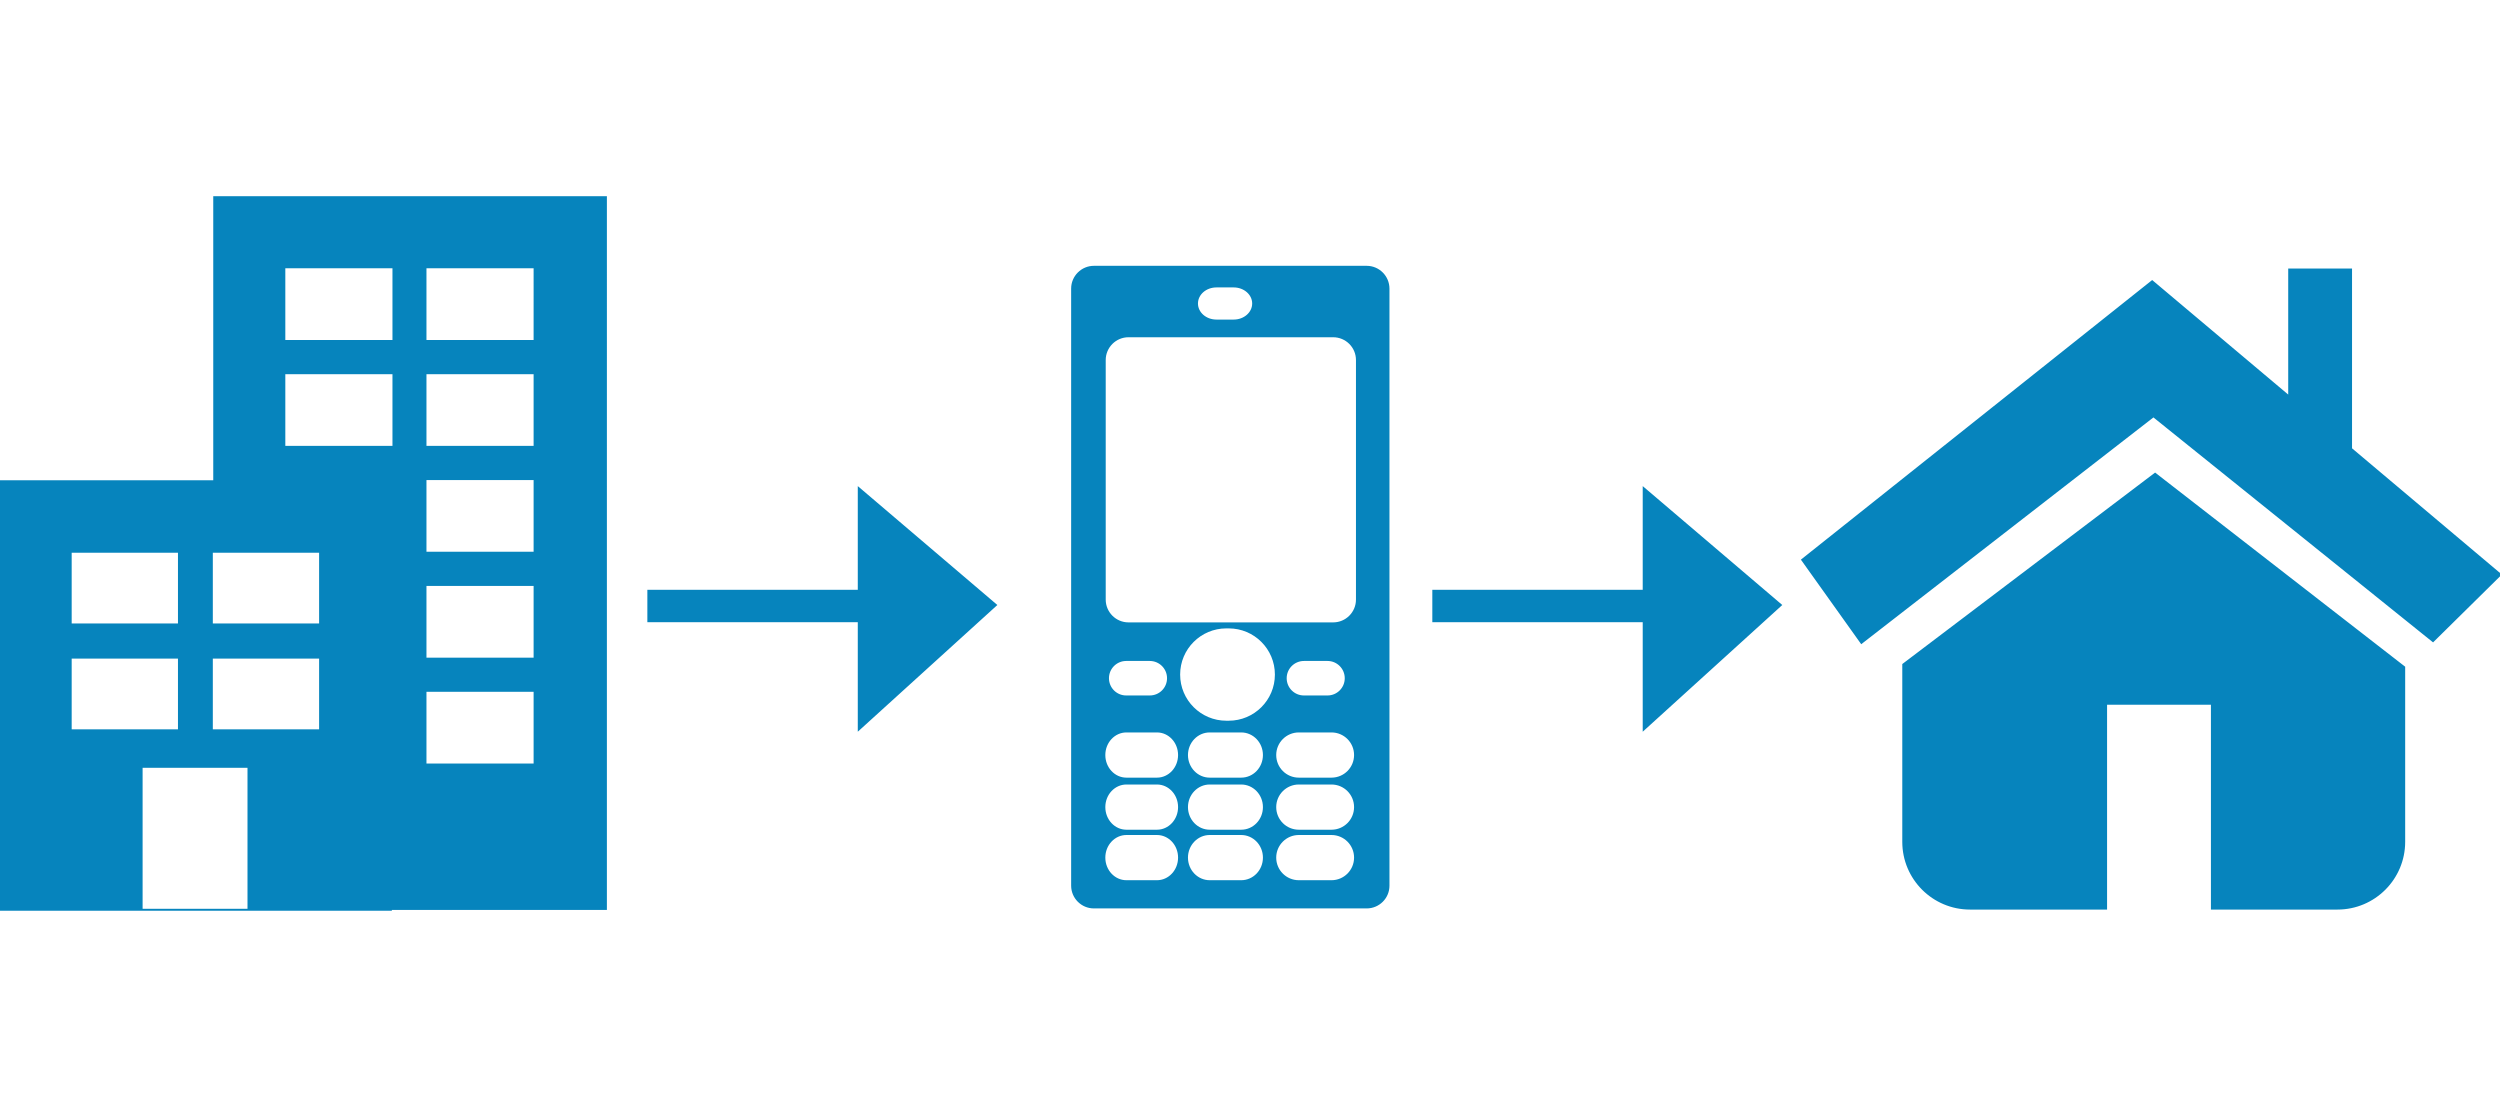 <?xml version="1.0" encoding="utf-8"?>
<!-- Generator: Adobe Illustrator 16.0.0, SVG Export Plug-In . SVG Version: 6.00 Build 0)  -->
<!DOCTYPE svg PUBLIC "-//W3C//DTD SVG 1.1//EN" "http://www.w3.org/Graphics/SVG/1.1/DTD/svg11.dtd">
<svg version="1.1" id="Layer_1" xmlns="http://www.w3.org/2000/svg" xmlns:xlink="http://www.w3.org/1999/xlink" x="0px" y="0px"
	 width="70px" height="31px" viewBox="0 0 70 31" enable-background="new 0 0 70 31" xml:space="preserve">
<g id="dZ9BHJ_1_">
</g>
<g>
	<g>
		<path fill-rule="evenodd" clip-rule="evenodd" fill="#0684BD" d="M53.264,18.593v4.979c0,1.047,0.85,1.896,1.896,1.896h3.838
			v-5.735h2.908v5.735h3.543c1.047,0,1.896-0.85,1.896-1.896v-4.904l-7.002-5.436L53.264,18.593z M65.857,12.553V7.518H64.07v3.53
			l-3.809-3.207l-9.836,7.829l1.689,2.368l8.182-6.35l7.83,6.299l1.926-1.9L65.857,12.553z M5.971,13.448h-6.024v12.053h11.025
			v-0.022h6.021V5.494H5.971V13.448z M2.007,15.477h2.976v1.98H2.007V15.477z M2.007,18.44h2.976v1.981H2.007V18.44z M6.93,25.446
			H3.993v-3.947H6.93V25.446z M8.936,20.422H5.959V18.44h2.976V20.422z M8.936,17.457H5.959v-1.98h2.976V17.457z M11.941,7.512h3
			V9.52h-3V7.512z M11.941,10.477h3v2.008h-3V10.477z M11.941,13.441h3v2.008h-3V13.441z M11.941,16.406h3v2.008h-3V16.406z
			 M11.941,19.371h3v2.008h-3V19.371z M7.989,7.512h3V9.52h-3V7.512z M7.989,10.477h3v2.008h-3V10.477z M24.018,16.514h-5.892v0.908
			h5.892v3.066l3.908-3.548l-3.908-3.329V16.514z M45.996,16.514h-5.891v0.908h5.891v3.066l3.908-3.548l-3.908-3.329V16.514z
			 M38.266,7.443H30.63c-0.352,0-0.638,0.286-0.638,0.638v16.717c0,0.353,0.286,0.638,0.638,0.638h7.636
			c0.354,0,0.639-0.285,0.639-0.638V8.082C38.904,7.729,38.619,7.443,38.266,7.443z M34.06,8.048h0.484
			c0.285,0,0.517,0.201,0.517,0.45s-0.232,0.45-0.517,0.45H34.06c-0.286,0-0.517-0.201-0.517-0.45S33.774,8.048,34.06,8.048z
			 M32.395,24.646H31.54c-0.327,0-0.591-0.283-0.591-0.633s0.265-0.633,0.591-0.633h0.855c0.327,0,0.591,0.283,0.591,0.633
			S32.721,24.646,32.395,24.646z M32.395,23.232H31.54c-0.327,0-0.591-0.283-0.591-0.633s0.265-0.633,0.591-0.633h0.855
			c0.327,0,0.591,0.283,0.591,0.633S32.721,23.232,32.395,23.232z M32.395,21.774H31.54c-0.327,0-0.591-0.283-0.591-0.633
			s0.265-0.633,0.591-0.633h0.855c0.327,0,0.591,0.283,0.591,0.633S32.721,21.774,32.395,21.774z M31.051,18.99
			c0-0.267,0.216-0.483,0.483-0.483h0.66c0.267,0,0.483,0.217,0.483,0.483c0,0.268-0.216,0.483-0.483,0.483h-0.66
			C31.267,19.474,31.051,19.258,31.051,18.99z M34.753,24.646h-0.881c-0.336,0-0.609-0.283-0.609-0.633s0.273-0.633,0.609-0.633
			h0.881c0.336,0,0.609,0.283,0.609,0.633S35.09,24.646,34.753,24.646z M34.753,23.232h-0.881c-0.336,0-0.609-0.283-0.609-0.633
			s0.273-0.633,0.609-0.633h0.881c0.336,0,0.609,0.283,0.609,0.633S35.09,23.232,34.753,23.232z M34.753,21.774h-0.881
			c-0.336,0-0.609-0.283-0.609-0.633s0.273-0.633,0.609-0.633h0.881c0.336,0,0.609,0.283,0.609,0.633S35.09,21.774,34.753,21.774z
			 M34.404,20.18h-0.067c-0.713,0-1.293-0.578-1.293-1.292c0-0.715,0.58-1.293,1.293-1.293h0.067c0.714,0,1.293,0.578,1.293,1.293
			C35.697,19.602,35.118,20.18,34.404,20.18z M37.281,24.646h-0.914c-0.35,0-0.633-0.283-0.633-0.633s0.284-0.633,0.633-0.633h0.914
			c0.35,0,0.633,0.283,0.633,0.633S37.631,24.646,37.281,24.646z M37.281,23.232h-0.914c-0.35,0-0.633-0.283-0.633-0.633
			s0.284-0.633,0.633-0.633h0.914c0.35,0,0.633,0.283,0.633,0.633S37.631,23.232,37.281,23.232z M37.281,21.774h-0.914
			c-0.35,0-0.633-0.283-0.633-0.633s0.284-0.633,0.633-0.633h0.914c0.35,0,0.633,0.283,0.633,0.633S37.631,21.774,37.281,21.774z
			 M36.027,18.99c0-0.267,0.217-0.483,0.484-0.483h0.66c0.266,0,0.482,0.217,0.482,0.483c0,0.268-0.217,0.483-0.482,0.483h-0.66
			C36.244,19.474,36.027,19.258,36.027,18.99z M37.967,16.788c0,0.353-0.285,0.639-0.639,0.639h-5.73
			c-0.352,0-0.638-0.286-0.638-0.639v-6.707c0-0.352,0.286-0.638,0.638-0.638h5.73c0.354,0,0.639,0.286,0.639,0.638V16.788z"/>
	</g>
</g>
</svg>
